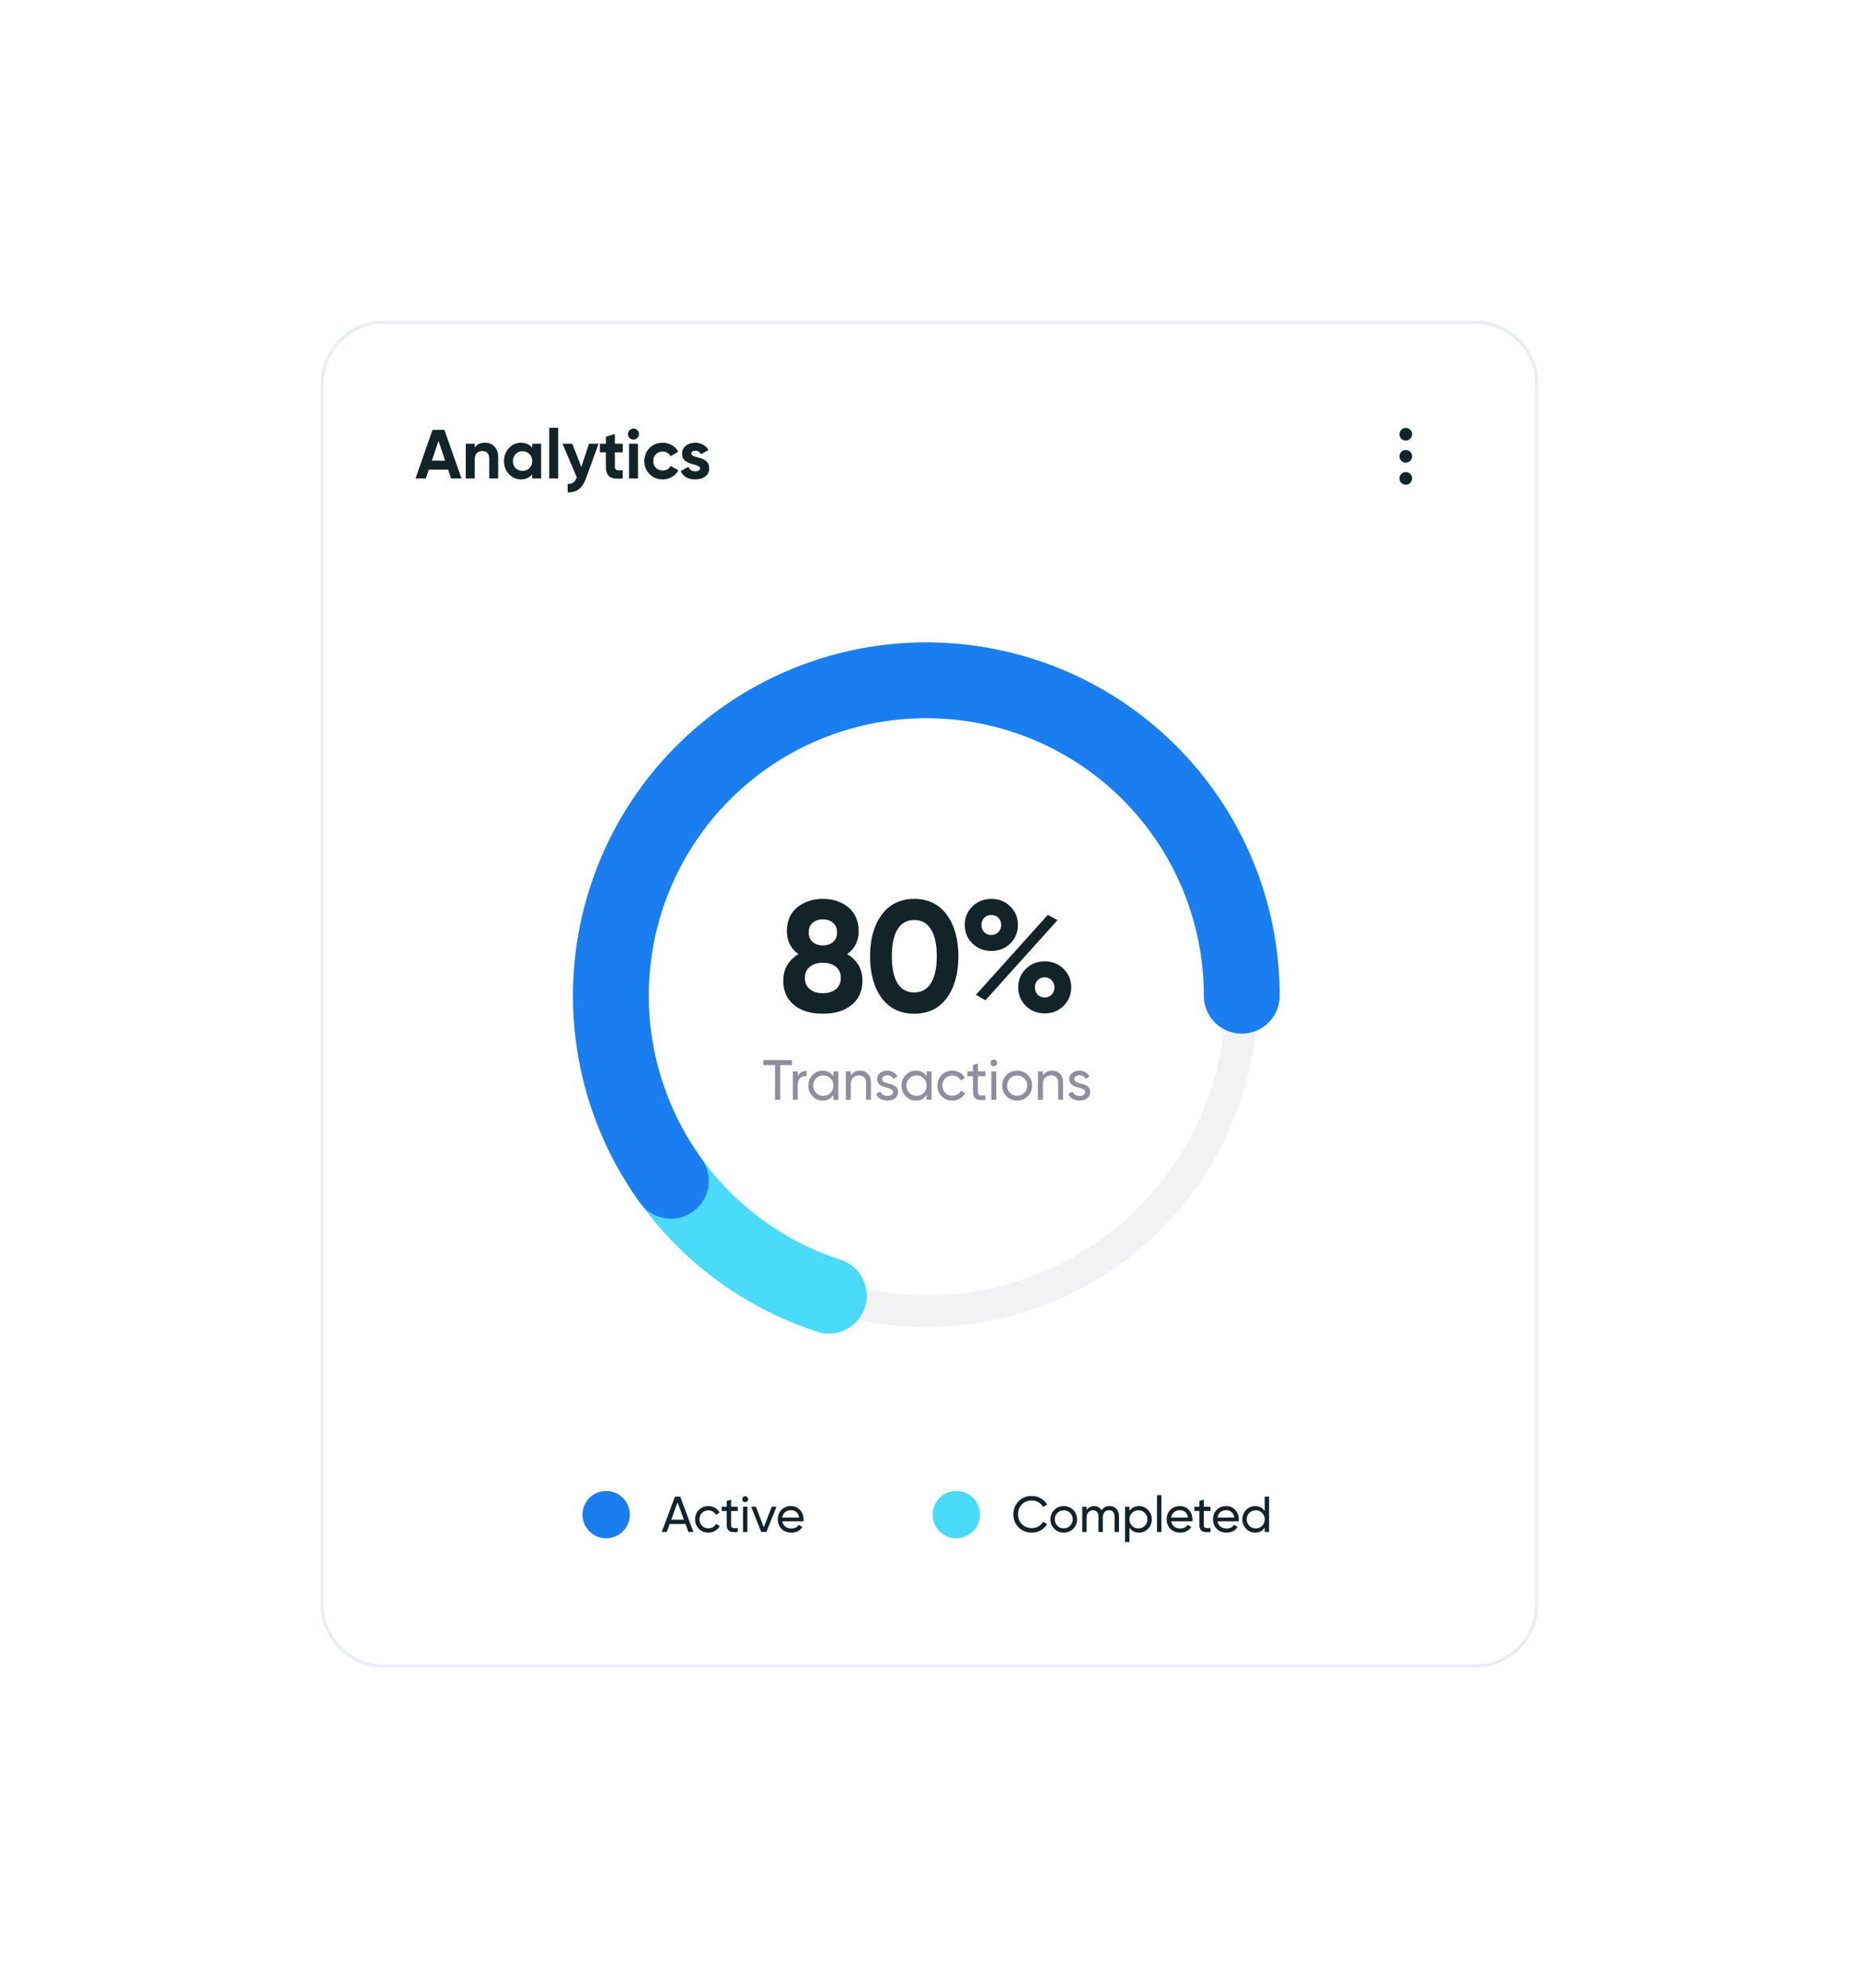 <svg width="290" height="310" fill="none" xmlns="http://www.w3.org/2000/svg"><g filter="url(#filter0_d_0_1267)"><path d="M50 59.836C50 54.404 54.404 50 59.836 50H230c5.432 0 9.836 4.404 9.836 9.836v190.328c0 5.432-4.404 9.836-9.836 9.836H59.836c-5.432 0-9.836-4.404-9.836-9.836V59.836z" fill="#fff"/></g><path fill-rule="evenodd" clip-rule="evenodd" d="M230 50.492H59.836a9.344 9.344 0 00-9.344 9.344v190.328a9.344 9.344 0 009.344 9.344H230a9.343 9.343 0 009.344-9.344V59.836A9.344 9.344 0 00230 50.492zM59.836 50C54.404 50 50 54.404 50 59.836v190.328c0 5.432 4.404 9.836 9.836 9.836H230c5.432 0 9.836-4.404 9.836-9.836V59.836c0-5.432-4.404-9.836-9.836-9.836H59.836z" fill="#E9EDF7"/><path d="M71.95 74.59h-1.624l-.454-1.363h-3.019L66.4 74.59h-1.612l2.65-7.574h1.85l2.662 7.574zm-3.582-5.853l-1.039 3.094h2.078l-1.04-3.094zm7.259.292c.6 0 1.086.198 1.461.595.39.404.584.952.584 1.645v3.321h-1.395v-3.148c0-.354-.098-.628-.293-.823-.187-.194-.447-.292-.778-.292-.368 0-.66.116-.877.347-.21.223-.314.555-.314.995v2.921H72.62v-5.41h1.395v.606c.332-.505.87-.757 1.612-.757zm7.349.79v-.639h1.395v5.41h-1.395v-.638c-.419.526-1.007.79-1.764.79-.721 0-1.342-.274-1.86-.823-.513-.555-.77-1.233-.77-2.034 0-.793.257-1.468.77-2.023.518-.555 1.139-.833 1.86-.833.757 0 1.345.263 1.764.79zm-2.575 3.17c.28.281.638.422 1.07.422.433 0 .79-.14 1.072-.422.288-.289.433-.656.433-1.104 0-.447-.145-.811-.433-1.092-.281-.289-.639-.433-1.071-.433-.433 0-.79.144-1.071.433-.282.28-.422.645-.422 1.092 0 .448.14.815.422 1.104zm6.632 1.601h-1.396v-7.898h1.396v7.898zm3.603-1.774l1.202-3.636h1.493l-1.97 5.41c-.28.78-.656 1.342-1.125 1.688-.462.354-1.038.512-1.731.476v-1.298c.368.007.664-.072.887-.238.224-.166.4-.433.53-.8l-2.218-5.238h1.526l1.406 3.636zm6.454-3.636v1.342h-1.223v2.25c0 .188.046.325.14.412.094.086.231.137.411.151.18.007.404.004.671-.01v1.265c-.945.108-1.62.022-2.023-.26-.397-.288-.595-.807-.595-1.557v-2.25h-.941V69.18h.94v-1.092l1.397-.422v1.514h1.222zm1.676-.649a.848.848 0 01-.855-.855c0-.23.083-.432.249-.605a.83.83 0 01.606-.26c.238 0 .44.086.606.26a.83.83 0 01.26.606.83.83 0 01-.26.605.825.825 0 01-.606.25zm.703 6.06h-1.396v-5.41h1.396v5.41zm3.853.151c-.815 0-1.497-.274-2.045-.823-.541-.548-.812-1.226-.812-2.034 0-.808.271-1.486.812-2.034.548-.548 1.23-.822 2.045-.822a2.8 2.8 0 011.439.379c.432.252.761.591.984 1.017l-1.201.703a1.217 1.217 0 00-.497-.53 1.405 1.405 0 00-.736-.195c-.419 0-.765.14-1.039.422-.274.274-.411.628-.411 1.06 0 .419.137.772.411 1.06.274.275.62.412 1.039.412.281 0 .53-.061.746-.184.224-.13.39-.307.498-.53l1.212.692a2.627 2.627 0 01-1.017 1.028 2.784 2.784 0 01-1.428.379zm4.46-4.025c0 .23.328.429.985.595.23.05.44.112.627.184.188.065.375.162.563.292.195.123.346.288.454.498.108.209.163.45.163.725 0 .555-.21.984-.628 1.287-.418.296-.934.444-1.547.444-1.111 0-1.868-.43-2.272-1.288l1.211-.681c.166.468.52.703 1.061.703.497 0 .746-.155.746-.465 0-.231-.328-.43-.984-.596a6.596 6.596 0 01-.628-.194 3.396 3.396 0 01-.562-.282 1.371 1.371 0 01-.466-.486 1.553 1.553 0 01-.151-.704c0-.533.195-.952.584-1.255.397-.31.887-.465 1.472-.465.44 0 .84.1 1.201.303.36.195.645.476.854.844l-1.19.649c-.173-.368-.461-.552-.865-.552a.77.77 0 00-.455.13.366.366 0 00-.173.314zm.33 168.135h-.779l-.449-1.235h-2.479l-.448 1.235h-.779l2.054-5.508h.826l2.054 5.508zm-2.471-4.634l-.984 2.714h1.975l-.991-2.714zm4.806 4.737c-.592 0-1.085-.197-1.479-.59-.393-.399-.59-.892-.59-1.48 0-.587.197-1.078.59-1.471.394-.399.887-.598 1.479-.598.389 0 .738.094 1.047.283.31.184.54.433.692.747l-.574.331a1.16 1.16 0 00-.464-.504 1.31 1.31 0 00-.701-.188c-.393 0-.723.133-.991.401a1.389 1.389 0 00-.393.999c0 .388.131.719.393.992.268.267.598.401.991.401.263 0 .499-.06.709-.181.21-.126.37-.294.48-.504l.582.339a1.924 1.924 0 01-.732.747 2.022 2.022 0 01-1.039.276zm4.587-4.037v.661h-1.046v2.132c0 .195.036.334.11.417.079.079.197.121.354.126.157 0 .351-.005.582-.015v.613c-.603.079-1.044.029-1.322-.149-.273-.178-.409-.509-.409-.992v-2.132h-.779v-.661h.779v-.897l.685-.205v1.102h1.046zm1.157-.716a.453.453 0 01-.464-.456.44.44 0 01.133-.323c.09-.095.2-.142.331-.142.126 0 .233.047.323.142a.44.44 0 01.133.323.44.44 0 01-.133.322.443.443 0 01-.323.134zm.338 4.65h-.684v-3.934h.684v3.934zm2.563-.731l1.236-3.203h.739l-1.573 3.934h-.803l-1.574-3.934h.74l1.235 3.203zm6.178-.921h-3.297c.068.346.228.619.48.818.252.194.566.291.944.291.519 0 .897-.191 1.133-.574l.582.331c-.388.592-.965.889-1.731.889-.619 0-1.128-.194-1.526-.583-.388-.398-.583-.894-.583-1.487 0-.598.192-1.091.575-1.479.383-.394.879-.59 1.487-.59.577 0 1.047.204 1.409.613.367.399.55.887.55 1.464 0 .1-.007.202-.023.307zm-1.936-1.739c-.362 0-.666.102-.913.307-.241.204-.391.482-.448.834h2.628c-.058-.362-.202-.643-.433-.842a1.235 1.235 0 00-.834-.299z" fill="#122428"/><path d="M90.82 236.148a3.688 3.688 0 117.376-.001 3.688 3.688 0 01-7.376.001z" fill="#1A7DF0"/><path d="M160.884 238.955c-.84 0-1.529-.276-2.07-.827-.54-.545-.81-1.222-.81-2.03 0-.808.27-1.484.81-2.03.541-.551 1.23-.826 2.07-.826.498 0 .96.121 1.385.362.425.241.755.566.991.976l-.637.369a1.747 1.747 0 00-.708-.723 1.98 1.98 0 00-1.031-.276c-.64 0-1.16.205-1.558.614-.399.404-.598.915-.598 1.534 0 .614.199 1.123.598 1.527.398.409.918.614 1.558.614.378 0 .721-.09 1.031-.268.314-.184.55-.425.708-.724l.637.362a2.608 2.608 0 01-.983.984c-.42.241-.884.362-1.393.362zm6.439-.598a2 2 0 01-1.471.598 2 2 0 01-1.471-.598 2 2 0 01-.598-1.472c0-.582.199-1.073.598-1.471a1.997 1.997 0 011.471-.598c.582 0 1.073.199 1.471.598.404.404.606.894.606 1.471 0 .577-.202 1.068-.606 1.472zm-1.471-.071c.393 0 .724-.134.991-.401.268-.268.402-.601.402-1 0-.398-.134-.732-.402-.999a1.344 1.344 0 00-.991-.401c-.388 0-.716.133-.984.401a1.358 1.358 0 00-.401.999c0 .399.134.732.401 1 .268.267.596.401.984.401zm7.134-3.47c.446 0 .802.144 1.07.432.273.289.409.675.409 1.157v2.447h-.685v-2.423c0-.299-.078-.533-.236-.701-.152-.173-.362-.259-.629-.259-.304 0-.543.102-.716.307-.168.199-.252.495-.252.889v2.187h-.685v-2.423c0-.299-.076-.533-.228-.701-.147-.173-.349-.259-.606-.259a.94.94 0 00-.732.315c-.183.204-.275.498-.275.881v2.187h-.685v-3.934h.685v.527c.268-.419.658-.629 1.172-.629.53 0 .916.223 1.157.669.273-.446.685-.669 1.236-.669zm4.6 0c.551 0 1.02.202 1.409.606.388.404.582.891.582 1.463 0 .577-.194 1.068-.582 1.472a1.881 1.881 0 01-1.409.598c-.65 0-1.146-.26-1.487-.779v2.25h-.685v-5.508h.685v.677c.341-.52.837-.779 1.487-.779zm-.087 3.478c.394 0 .724-.134.992-.402a1.4 1.4 0 00.401-1.007c0-.398-.134-.732-.401-.999a1.334 1.334 0 00-.992-.409c-.398 0-.731.136-.999.409a1.358 1.358 0 00-.401.999c0 .394.134.729.401 1.007.268.268.601.402.999.402zm3.579.558h-.684v-5.744h.684v5.744zm4.822-1.652h-3.297c.068.346.228.619.48.818.252.194.566.291.944.291.519 0 .897-.191 1.133-.574l.582.331c-.388.592-.965.889-1.731.889-.619 0-1.128-.194-1.526-.583-.389-.398-.583-.894-.583-1.487 0-.598.192-1.091.575-1.479.383-.394.878-.59 1.487-.59.577 0 1.047.204 1.409.613.367.399.55.887.55 1.464 0 .1-.008.202-.023.307zm-1.936-1.739c-.362 0-.666.102-.913.307-.241.204-.391.482-.448.834h2.628c-.058-.362-.202-.643-.433-.842a1.235 1.235 0 00-.834-.299zm4.771-.543v.661h-1.046v2.132c0 .195.037.334.11.417.079.079.197.121.354.126.157 0 .352-.005.582-.015v.613c-.603.079-1.044.029-1.322-.149-.272-.178-.409-.509-.409-.992v-2.132h-.779v-.661h.779v-.897l.685-.205v1.102h1.046zm4.388 2.282h-3.297c.068.346.228.619.48.818.252.194.567.291.944.291.52 0 .897-.191 1.133-.574l.583.331c-.388.592-.966.889-1.731.889-.619 0-1.128-.194-1.527-.583-.388-.398-.582-.894-.582-1.487 0-.598.191-1.091.574-1.479.383-.394.879-.59 1.487-.59.577 0 1.047.204 1.409.613.367.399.551.887.551 1.464 0 .1-.008.202-.024.307zm-1.936-1.739c-.362 0-.666.102-.912.307-.242.204-.391.482-.449.834h2.628c-.057-.362-.202-.643-.433-.842a1.232 1.232 0 00-.834-.299zm5.997.134v-2.251h.684v5.508h-.684v-.676c-.336.519-.832.779-1.488.779-.556 0-1.025-.2-1.408-.598a2.047 2.047 0 01-.582-1.472c0-.572.194-1.059.582-1.463a1.882 1.882 0 011.408-.606c.656 0 1.152.259 1.488.779zm-1.401 2.699c.399 0 .732-.134.999-.402.268-.278.402-.613.402-1.007 0-.398-.134-.732-.402-.999a1.34 1.34 0 00-.999-.409c-.393 0-.724.136-.991.409a1.355 1.355 0 00-.402.999c0 .394.134.729.402 1.007.267.268.598.402.991.402z" fill="#122428"/><path d="M145.41 236.148a3.688 3.688 0 117.376-.002 3.688 3.688 0 01-7.376.002z" fill="#4ADAFA"/><path opacity=".4" fill-rule="evenodd" clip-rule="evenodd" d="M144.426 108.524c-25.803 0-46.721 20.918-46.721 46.722 0 25.803 20.918 46.721 46.721 46.721 25.804 0 46.722-20.918 46.722-46.721 0-25.804-20.918-46.722-46.722-46.722zm-51.64 46.722c0-28.52 23.121-51.64 51.64-51.64 28.52 0 51.64 23.12 51.64 51.64 0 28.519-23.12 51.639-51.64 51.639-28.519 0-51.64-23.12-51.64-51.639z" fill="#DEE0E6"/><path fill-rule="evenodd" clip-rule="evenodd" d="M140.055 100.338a55.075 55.075 0 0151.328 26.113 55.087 55.087 0 018.125 28.795 5.901 5.901 0 01-11.803 0 43.285 43.285 0 00-23.654-38.574 43.279 43.279 0 10-32.899 79.766 5.903 5.903 0 01-3.621 11.235 55.083 55.083 0 0112.524-107.335z" fill="#4ADAFA"/><path fill-rule="evenodd" clip-rule="evenodd" d="M127.405 102.86a55.083 55.083 0 0172.103 52.386 5.901 5.901 0 01-11.803 0 43.272 43.272 0 00-17.84-35.013 43.273 43.273 0 00-38.813-6.148 43.287 43.287 0 00-27.786 27.787 43.278 43.278 0 006.147 38.812 5.902 5.902 0 01-9.549 6.938 55.08 55.08 0 0127.541-84.762z" fill="#1A7DF0"/><path d="M132.082 148.754c1.59.951 2.385 2.336 2.385 4.156 0 1.59-.557 2.844-1.672 3.762-1.098.918-2.598 1.377-4.5 1.377-1.918 0-3.426-.459-4.524-1.377-1.099-.918-1.648-2.172-1.648-3.762 0-1.804.787-3.189 2.361-4.156-1.197-.852-1.795-2.041-1.795-3.566 0-1.59.532-2.827 1.598-3.713 1.082-.885 2.418-1.328 4.008-1.328 1.607 0 2.935.443 3.984 1.328 1.065.886 1.598 2.123 1.598 3.713 0 1.525-.598 2.714-1.795 3.566zm-1.574-3.393c0-.623-.205-1.115-.615-1.476-.409-.36-.942-.541-1.598-.541-.656 0-1.188.181-1.598.541-.41.361-.615.853-.615 1.476 0 .639.205 1.139.615 1.5.41.36.942.541 1.598.541.656 0 1.189-.181 1.598-.541.41-.361.615-.861.615-1.5zm-.172 8.852c.508-.426.762-1.008.762-1.746s-.254-1.311-.762-1.721c-.508-.426-1.188-.64-2.041-.64-.852 0-1.533.214-2.041.64-.508.41-.762.983-.762 1.721 0 .738.254 1.32.762 1.746.508.426 1.189.639 2.041.639.853 0 1.533-.213 2.041-.639zm12.206 3.836c-2.148 0-3.836-.811-5.066-2.434-1.213-1.656-1.82-3.828-1.82-6.517 0-2.688.607-4.852 1.82-6.492 1.23-1.639 2.918-2.459 5.066-2.459 2.18 0 3.869.82 5.065 2.459 1.213 1.64 1.82 3.804 1.82 6.492 0 2.689-.607 4.861-1.82 6.517-1.196 1.623-2.885 2.434-5.065 2.434zm3.516-8.951c0-1.836-.303-3.237-.91-4.205-.59-.967-1.459-1.45-2.606-1.45-1.148 0-2.017.483-2.607 1.45-.59.968-.885 2.369-.885 4.205 0 1.836.295 3.238.885 4.205.59.951 1.459 1.426 2.607 1.426 1.147 0 2.016-.483 2.606-1.45.607-.968.91-2.361.91-4.181zm11.468-1.992c-.804.771-1.787 1.156-2.951 1.156-1.18 0-2.172-.393-2.976-1.18-.786-.787-1.18-1.746-1.18-2.877 0-1.131.394-2.09 1.18-2.877.82-.787 1.812-1.181 2.976-1.181 1.18 0 2.164.394 2.951 1.181.787.754 1.18 1.713 1.18 2.877 0 1.147-.393 2.115-1.18 2.901zm-3.886 8.853l-1.475-.861 11.213-12.467 1.5.836-11.238 12.492zm-.196-10.623c.295.295.664.443 1.106.443.443 0 .812-.148 1.107-.443.295-.311.442-.689.442-1.131 0-.443-.147-.812-.442-1.107-.295-.295-.664-.442-1.107-.442-.442 0-.811.147-1.106.442-.279.295-.418.664-.418 1.107 0 .442.139.82.418 1.131zm13.574 8.607c0 1.131-.394 2.09-1.181 2.877-.787.786-1.77 1.18-2.951 1.18-1.18 0-2.164-.394-2.95-1.18-.787-.787-1.181-1.746-1.181-2.877 0-1.132.394-2.091 1.181-2.878.786-.786 1.77-1.18 2.95-1.18 1.181 0 2.164.394 2.951 1.18.787.787 1.181 1.746 1.181 2.878zm-3.05 1.131c.295-.312.443-.689.443-1.131 0-.443-.148-.812-.443-1.107-.278-.311-.639-.467-1.082-.467-.442 0-.811.156-1.106.467-.279.295-.418.664-.418 1.107 0 .442.139.819.418 1.131.295.295.664.442 1.106.442.443 0 .804-.147 1.082-.442z" fill="#122428"/><path d="M119.012 165.279h4.47v.779h-1.832v5.417h-.815v-5.417h-1.823v-.779zm5.37 1.77v.744c.254-.549.715-.824 1.381-.824v.806a1.394 1.394 0 00-.973.301c-.272.218-.408.569-.408 1.053v2.346h-.77v-4.426h.77zm5.558.761v-.761h.77v4.426h-.77v-.761c-.378.584-.936.876-1.673.876a2.114 2.114 0 01-1.585-.672 2.302 2.302 0 01-.655-1.656c0-.643.218-1.192.655-1.646a2.116 2.116 0 011.585-.682c.737 0 1.295.292 1.673.876zm-1.576 3.037c.449 0 .823-.151 1.124-.452.301-.312.452-.69.452-1.133 0-.448-.151-.823-.452-1.124a1.509 1.509 0 00-1.124-.46 1.5 1.5 0 00-1.115.46 1.527 1.527 0 00-.452 1.124c0 .443.151.821.452 1.133.301.301.673.452 1.115.452zm5.717-3.913c.52 0 .936.165 1.248.496.313.324.47.767.47 1.328v2.717h-.771v-2.673c0-.354-.097-.632-.292-.832-.194-.201-.463-.301-.805-.301-.396 0-.708.124-.939.372-.23.242-.345.604-.345 1.088v2.346h-.77v-4.426h.77v.637c.307-.501.785-.752 1.434-.752zm3.457 1.31c0 .283.292.505.876.664.218.047.401.097.549.151.153.047.319.121.496.221.183.1.321.233.416.398.094.166.141.36.141.585 0 .401-.156.722-.469.964-.313.242-.708.363-1.186.363-.425 0-.794-.091-1.107-.274a1.58 1.58 0 01-.655-.761l.664-.381a.938.938 0 00.399.505c.194.124.427.185.699.185.266 0 .478-.05.637-.15.16-.1.239-.251.239-.451 0-.301-.292-.52-.876-.656a33.96 33.96 0 01-.443-.123c-.1-.03-.239-.083-.416-.16a1.422 1.422 0 01-.389-.239 1.46 1.46 0 01-.248-.345 1.11 1.11 0 01-.106-.487c0-.384.147-.699.442-.947.301-.248.676-.372 1.125-.372.36 0 .678.083.956.248.283.159.495.383.637.673l-.646.363c-.16-.378-.475-.567-.947-.567a.972.972 0 00-.567.159.506.506 0 00-.221.434zm6.934-.434v-.761h.77v4.426h-.77v-.761c-.378.584-.935.876-1.673.876a2.114 2.114 0 01-1.585-.672 2.306 2.306 0 01-.655-1.656c0-.643.219-1.192.655-1.646a2.116 2.116 0 011.585-.682c.738 0 1.295.292 1.673.876zm-1.576 3.037c.449 0 .824-.151 1.125-.452.301-.312.451-.69.451-1.133 0-.448-.15-.823-.451-1.124a1.511 1.511 0 00-1.125-.46 1.5 1.5 0 00-1.115.46 1.527 1.527 0 00-.452 1.124c0 .443.151.821.452 1.133.301.301.673.452 1.115.452zm5.593.743c-.666 0-1.221-.221-1.664-.664-.442-.448-.664-1.003-.664-1.664s.222-1.213.664-1.655c.443-.449.998-.673 1.664-.673.437 0 .83.106 1.178.319.348.206.608.487.779.841l-.646.371a1.307 1.307 0 00-.523-.566 1.468 1.468 0 00-.788-.213c-.442 0-.814.151-1.115.452a1.562 1.562 0 00-.443 1.124c0 .437.148.809.443 1.116.301.301.673.451 1.115.451.296 0 .561-.068.797-.204.236-.141.416-.33.54-.566l.655.381a2.166 2.166 0 01-.823.841 2.283 2.283 0 01-1.169.309zm5.161-4.541v.744h-1.178v2.399c0 .218.041.374.124.469.089.088.221.136.398.142.178 0 .396-.006.656-.018v.69c-.679.089-1.175.033-1.488-.168-.307-.201-.46-.572-.46-1.115v-2.399h-.876v-.744h.876v-1.009l.77-.23v1.239h1.178zm1.301-.805a.506.506 0 01-.372-.151.494.494 0 01-.15-.363c0-.142.05-.263.15-.363a.49.49 0 01.372-.159c.142 0 .262.053.363.159.1.1.15.221.15.363s-.05.263-.15.363a.497.497 0 01-.363.151zm.381 5.231h-.771v-4.426h.771v4.426zm4.91-.557c-.448.448-1 .672-1.655.672s-1.207-.224-1.656-.672c-.448-.449-.672-1.001-.672-1.656s.224-1.207.672-1.655c.449-.449 1.001-.673 1.656-.673s1.207.224 1.655.673a2.25 2.25 0 01.682 1.655c0 .649-.227 1.201-.682 1.656zm-1.655-.08c.442 0 .814-.151 1.115-.452.301-.301.452-.675.452-1.124 0-.448-.151-.823-.452-1.124a1.516 1.516 0 00-1.115-.452c-.437 0-.806.151-1.107.452a1.526 1.526 0 00-.451 1.124c0 .449.15.823.451 1.124.301.301.67.452 1.107.452zm5.449-3.904c.519 0 .935.165 1.248.496.313.324.469.767.469 1.328v2.717h-.77v-2.673c0-.354-.097-.632-.292-.832-.195-.201-.463-.301-.805-.301-.396 0-.709.124-.939.372-.23.242-.345.604-.345 1.088v2.346h-.77v-4.426h.77v.637c.307-.501.785-.752 1.434-.752zm3.457 1.31c0 .283.292.505.876.664.218.047.401.097.549.151.153.047.318.121.495.221.183.1.322.233.417.398.094.166.141.36.141.585 0 .401-.156.722-.469.964-.313.242-.708.363-1.186.363-.425 0-.794-.091-1.107-.274a1.58 1.58 0 01-.655-.761l.664-.381a.94.94 0 00.398.505c.195.124.428.185.7.185.265 0 .478-.05.637-.15.16-.1.239-.251.239-.451 0-.301-.292-.52-.876-.656a29.979 29.979 0 01-.443-.123c-.1-.03-.239-.083-.416-.16a1.422 1.422 0 01-.389-.239 1.432 1.432 0 01-.248-.345 1.11 1.11 0 01-.106-.487c0-.384.147-.699.442-.947.301-.248.676-.372 1.124-.372.36 0 .679.083.956.248.284.159.496.383.638.673l-.646.363c-.16-.378-.475-.567-.948-.567a.97.97 0 00-.566.159.506.506 0 00-.221.434z" fill="#8F8E9E"/><path d="M220.164 67.705a.983.983 0 11-1.967 0 .983.983 0 011.967 0zm0 3.442a.984.984 0 11-1.968 0 .984.984 0 011.968 0zm0 3.443a.984.984 0 11-1.968 0 .984.984 0 011.968 0z" fill="#122428"/><defs><filter id="filter0_d_0_1267" x="0" y="0" width="289.836" height="310" filterUnits="userSpaceOnUse" color-interpolation-filters="sRGB"><feFlood flood-opacity="0" result="BackgroundImageFix"/><feColorMatrix in="SourceAlpha" values="0 0 0 0 0 0 0 0 0 0 0 0 0 0 0 0 0 0 127 0" result="hardAlpha"/><feOffset/><feGaussianBlur stdDeviation="25"/><feComposite in2="hardAlpha" operator="out"/><feColorMatrix values="0 0 0 0 0 0 0 0 0 0 0 0 0 0 0 0 0 0 0.05 0"/><feBlend in2="BackgroundImageFix" result="effect1_dropShadow_0_1267"/><feBlend in="SourceGraphic" in2="effect1_dropShadow_0_1267" result="shape"/></filter></defs></svg>